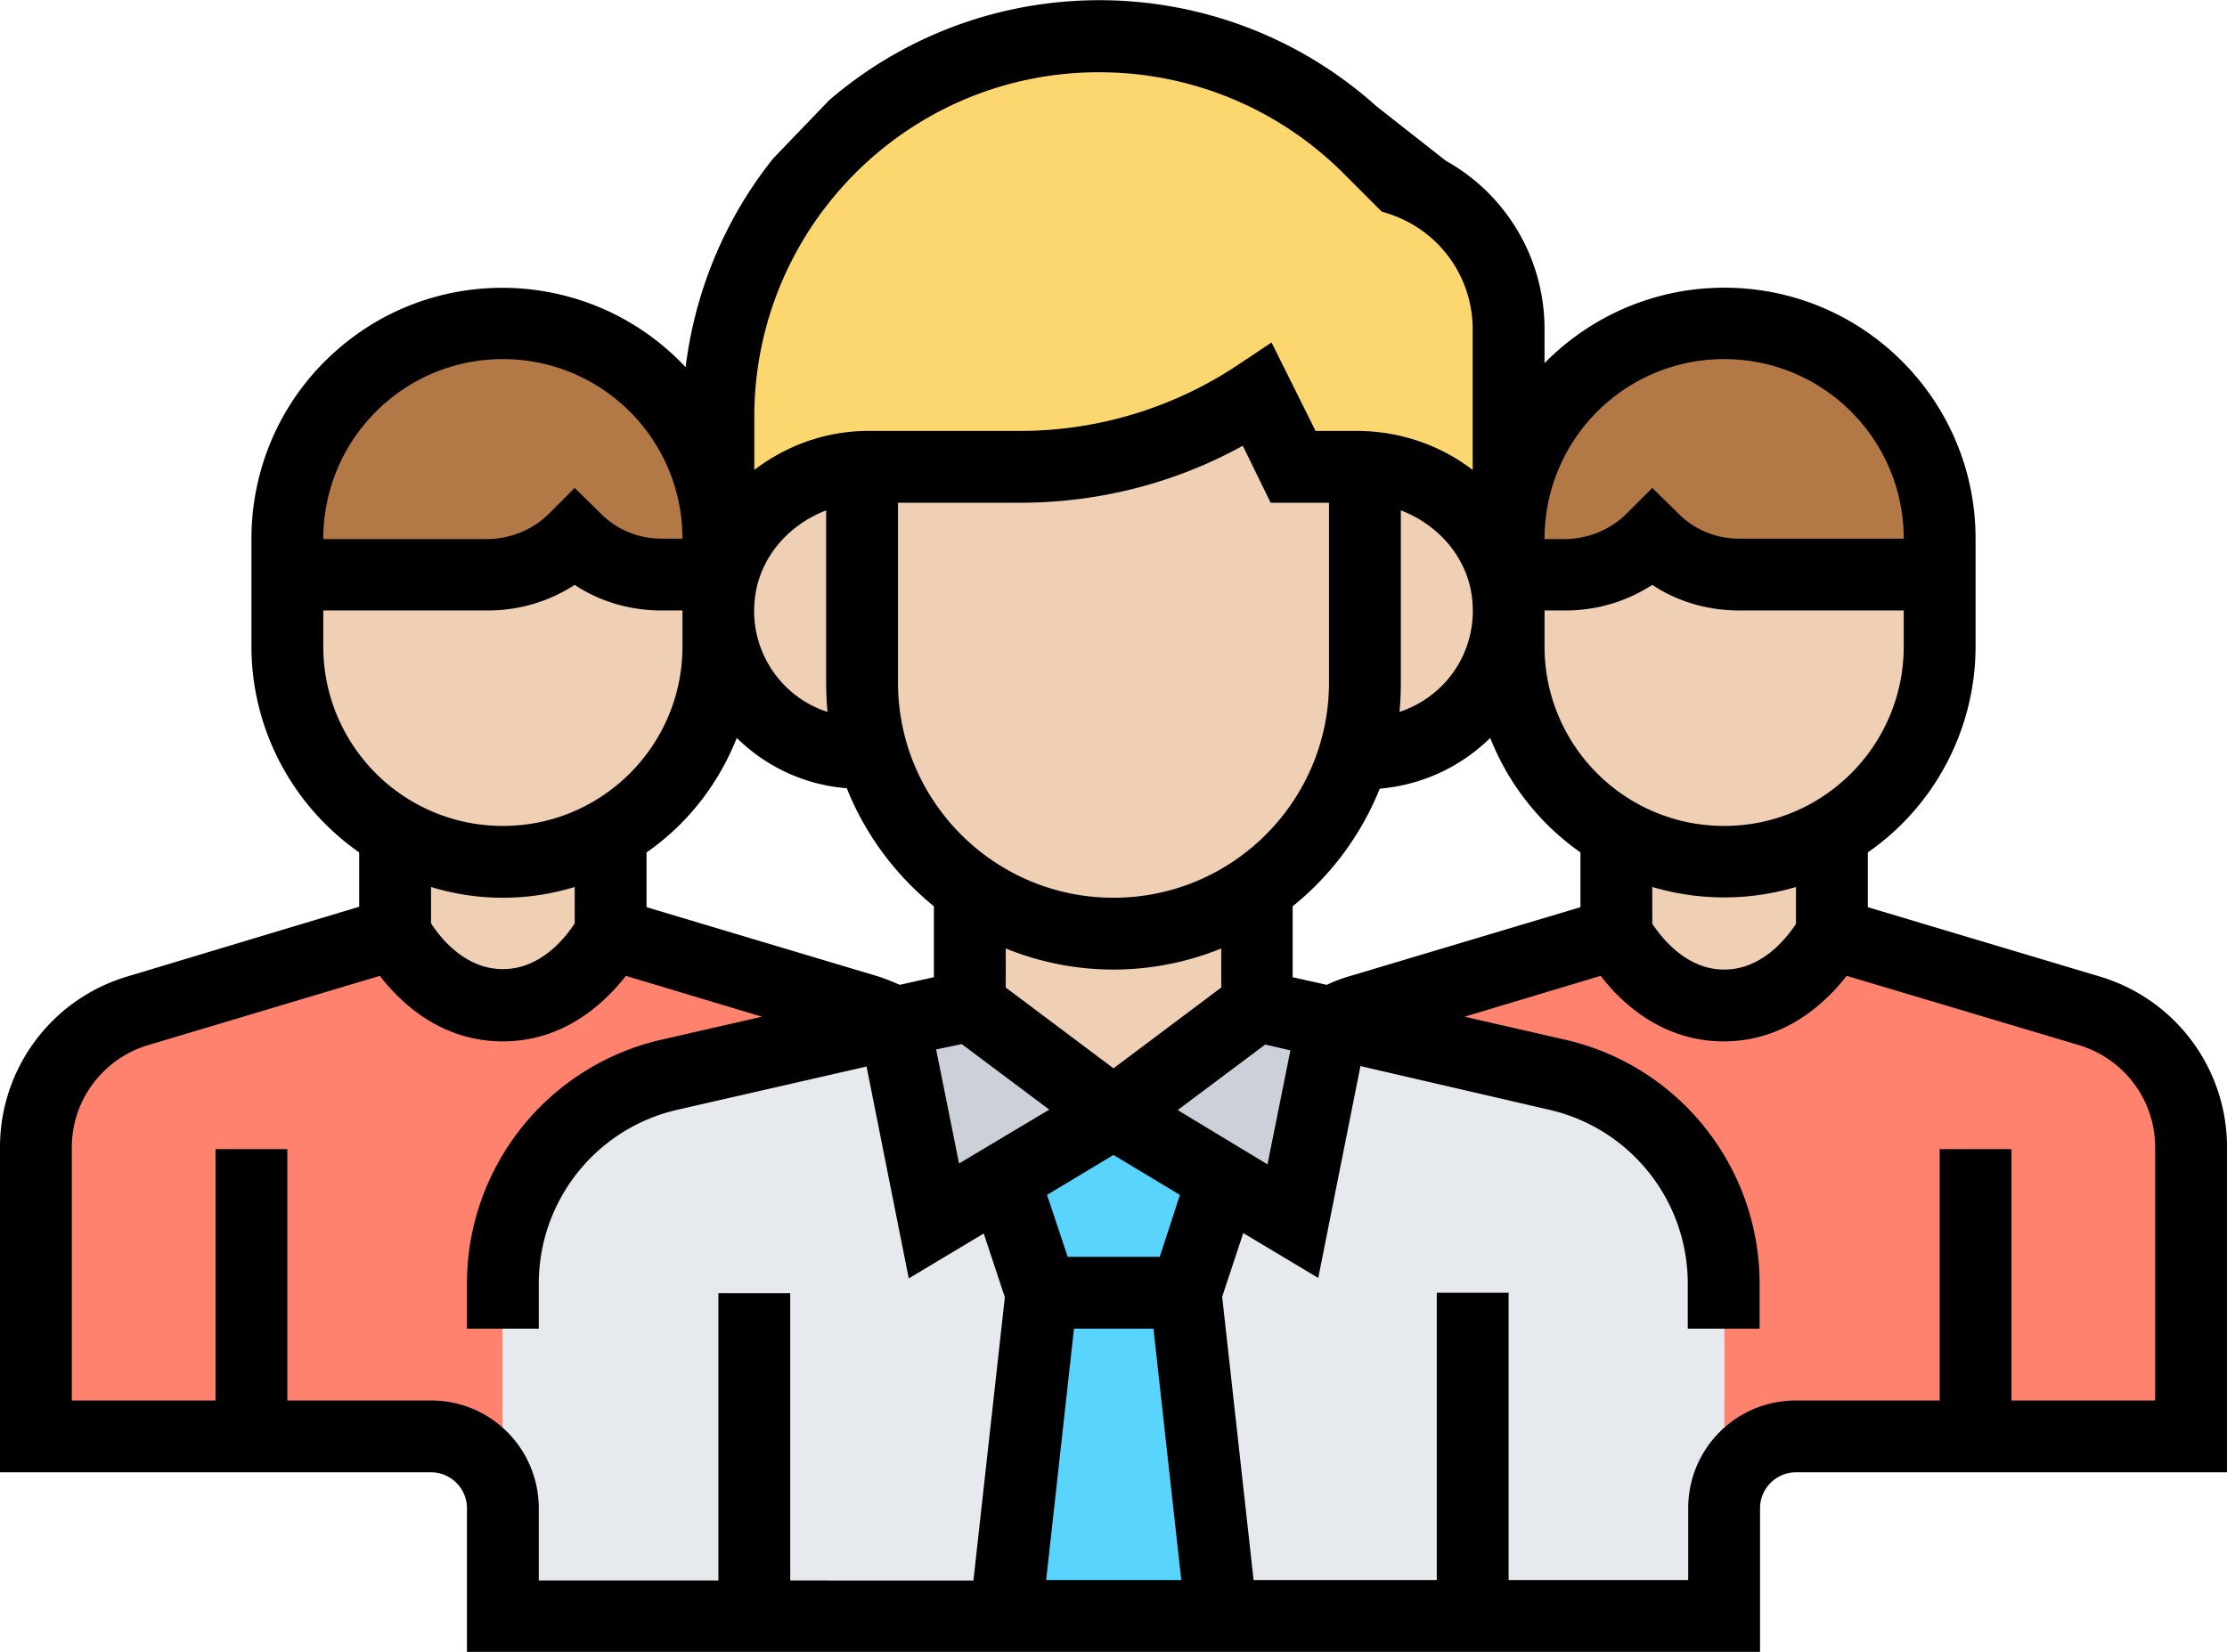 <svg xmlns="http://www.w3.org/2000/svg" viewBox="0 0 496 368"><path d="M440 320h-40c-8.8 0-16 7.2-16 16v-49.8c0-22.3-15.4-41.7-37.2-46.7l-50.2-11.6c2-1.1 4.1-2 6.2-2.7L360 208s8 16 24 16 24-16 24-16l57.2 17.1c13.5 4.1 22.8 16.6 22.8 30.7V320h-48zm-240.8-92.1l-50 11.5c-21.8 5-37.2 24.4-37.2 46.7V336c0-8.8-7.2-16-16-16H8v-64.2c0-14.1 9.3-26.6 22.8-30.7L88 208s8 16 24 16 24-16 24-16l57.2 17.1c2.2.7 4.3 1.6 6.2 2.7l-.2.1z" fill="#ff826e"/><path d="M168 360h-56v-73.8c0-22.3 15.4-41.7 37.2-46.7l50-11.5 16.8-4h64l16.8 4.1.1-.2 49.9 11.5c21.8 5 37.2 24.4 37.2 46.7V360H168z" fill="#e6e9ed"/><g fill="#59d4fd"><path d="M264 288l8 72h-48l8-72h32z"/><path d="M272.7 262.8l-.7 1.2-8 24h-32l-8-24-.7-1.2L248 248l24.7 14.8z"/></g><g fill="#ccd1d9"><path d="M296.6 227.8l.3.1-.1.2L288 272l-15.3-9.2L248 248l32-24 16.6 3.8z"/><path d="M199.4 227.8L216 224l32 24-24.7 14.8L208 272l-8.8-44.1.2-.1z"/></g><path d="M368 120a27.24 27.24 0 0 1-19.3 8H336v-8c0-26.5 21.5-48 48-48s48 21.5 48 48v8h-44.7a27.24 27.24 0 0 1-19.3-8zm-220.7 8c-7.2 0-14.2-2.9-19.3-8a27.24 27.24 0 0 1-19.3 8H64v-8c0-26.5 21.5-48 48-48s48 21.5 48 48v8h-12.7z" fill="#b27946"/><path d="M186.6 31.2c24.3-23 59.8-29.6 90.7-16.7 10.3 4.3 19.6 10.5 27.5 18.4L312 40c7 2.3 13.1 6.8 17.4 12.8 4.3 5.9 6.7 13.1 6.6 20.5V136c0-1-.1-2.1-.2-3.1-1.5-16.2-15.7-28.2-31.8-28.8-.5-.1-.9-.1-1.4-.1H288l-8-16c-15.7 10.4-34.1 16-52.9 16h-33.8c-.5 0-.9 0-1.4.1-16.2.6-30.3 12.6-31.8 28.8-.1 1-.2 2.1-.2 3.1V92.9c.1-23.4 9.7-45.7 26.7-61.7z" fill="#fcd770"/><g fill="#f0d0b4"><path d="M360 185.5a47.88 47.88 0 0 0 48 0V208s-8 16-24 16-24-16-24-16v-22.5zm-272 0l24 6.5c8.4 0 16.7-2.2 24-6.5V208s-8 16-24 16-24-16-24-16v-22.5z"/><path d="M136 185.5c-7.3 4.3-15.6 6.5-24 6.5l-24-6.5c-3.6-2.1-7-4.6-9.9-7.6C69 169 64 156.7 64 144v-16h44.7c7.2 0 14.2-2.9 19.3-8a27.24 27.24 0 0 0 19.3 8H160v16c0 17.1-9.1 33-24 41.5zm224 0c-14.9-8.5-24-24.4-24-41.5v-16h12.7c7.2 0 14.2-2.9 19.3-8a27.24 27.24 0 0 0 19.3 8H432v16c0 12.7-5 25-14.1 33.9-2.9 3-6.3 5.5-9.9 7.6-14.8 8.7-33.2 8.7-48 0z"/><path d="M216 224v-24l.7-1.5c23.6 9.1 27.4 9.5 31.3 9.5 11.1 0 22-3.3 31.3-9.5l.7 1.5v24l-32 24-32-24zm120-88c0 17.7-14.4 32-32 32l-2.2-.6c1.5-5 2.2-10.2 2.2-15.4v-47.9c16.2.6 30.3 12.6 31.8 28.8.1 1 .2 2.1.2 3.1zm-144 16c0 5.2.7 10.4 2.2 15.4l-2.2.6c-17.6 0-32-14.3-32-31.9v-.1c0-1 .1-2.1.2-3.1 1.5-16.2 15.7-28.2 31.8-28.8V152z"/><path d="M304 104.1V152c0 5.2-.7 10.4-2.2 15.4C295 191.5 273 208 248 208c-3.8 0-7.7-.4-31.3-9.5-3-2-5.8-4.3-8.3-6.9-6.7-6.7-11.6-15-14.2-24.2-1.5-5-2.2-10.2-2.2-15.4v-47.9c.5-.1.9-.1 1.4-.1h33.8c18.8 0 37.2-5.6 52.9-16l8 16h14.6c.4 0 .8 0 1.3.1z"/></g><path d="M306.6 23.7c-34.5-31-86.7-31.6-121.9-1.4l-12.5 13c-10.7 13.4-17.4 29.5-19.5 46.5-21.1-22.5-56.5-23.7-79-2.6C62.4 89.7 56 104.5 56 120v24c0 18.3 9 35.4 24 45.9V202l-51.5 15.5c-17 5-28.6 20.6-28.5 38.3V328h96c4.4 0 8 3.6 8 8v32h288v-32c0-4.4 3.6-8 8-8h96v-72.2c.1-17.7-11.5-33.3-28.5-38.3L416 202.1v-12.2c15-10.4 24-27.6 24-45.9v-24c0-30.9-25.1-56-56.1-55.9-15 0-29.4 6.1-39.9 16.8v-7.6a42.89 42.89 0 0 0-22-37.5l-15.4-12.1zm25.3 140.7c4.1 10.3 11 19.1 20.1 25.5v12.2l-51.5 15.4a34.05 34.05 0 0 0-5 1.9l-7.6-1.7v-15.8c8.6-6.9 15.3-16 19.4-26.2 9.3-.8 18-4.8 24.6-11.3zM248 216a63.73 63.73 0 0 0 24-4.7v8.7l-24 18-24-18v-8.7a63.73 63.73 0 0 0 24 4.7zm-33.8 16.6l19.5 14.6-20.1 12-5.1-25.4 5.7-1.2zm25 63.4h17.7l6.2 56H233l6.2-56zm19.1-16h-20.5l-4.6-13.8 14.8-8.9 14.8 8.9-4.5 13.8zm4-32.7l19.5-14.6 5.6 1.3-5.1 25.4-20-12.1zm59.5-95.2c-2.8 3-6.2 5.2-10.1 6.5.2-2.2.3-4.4.3-6.6v-38.3c8.6 3.3 15 10.8 15.9 19.9.7 6.8-1.5 13.5-6.1 18.5zM296 152c0 26.5-21.5 48-48 48s-48-21.5-48-48v-40h27.2c17.3 0 34.4-4.3 49.6-12.7L283 112h13v40zm-111.7 6.6c-10.6-3.4-17.4-13.9-16.2-25 .9-9.1 7.3-16.6 15.9-19.9V152c0 2.2.1 4.4.3 6.6zm4.3 17c4.1 10.3 10.8 19.3 19.4 26.3v15.8l-7.6 1.7c-1.6-.7-3.3-1.4-4.9-1.9L144 202.1v-12.2c9.1-6.3 16-15.2 20.1-25.5 6.6 6.5 15.3 10.5 24.5 11.2zM112 80c22.1 0 40 17.9 40 40h-4.7c-5.1 0-10-2-13.6-5.7l-5.7-5.6-5.7 5.7c-3.6 3.6-8.5 5.6-13.6 5.7H72C72 97.9 89.9 80 112 80zm-40 64v-8h36.7c6.9 0 13.6-2 19.3-5.7 5.7 3.8 12.5 5.7 19.3 5.7h4.7v8c0 22.1-17.9 40-40 40s-40-17.9-40-40zm40 56a54.43 54.43 0 0 0 16-2.4v8.1c-2 3.1-7.5 10.2-16 10.2s-14-7.1-16-10.2v-8.1a54.43 54.43 0 0 0 16 2.4zM96 312H64v-56H48v56H16v-56.2c-.1-10.6 6.9-20 17.1-23l51.5-15.4c4.7 6.1 13.7 14.6 27.4 14.6s22.7-8.6 27.4-14.6l30.3 9.1-22.3 5.1c-25.5 5.8-43.5 28.5-43.4 54.6v9.8h16v-9.8c-.1-18.7 12.8-34.9 31-39l42-9.6 9.4 47.2 16.7-10 4.7 14.2-7 63.1H176v-64h-16v64h-40v-16c0-13.4-10.7-24.1-24-24.1zm366.9-79.2c10.2 3 17.2 12.4 17.1 23V312h-32v-56h-16v56h-32c-13.3 0-24 10.7-24 24v16h-40v-64h-16v64h-40.8l-7-63.1 4.7-14.2 16.7 10 9.4-47.2 41.9 9.7c18.2 4.1 31.1 20.3 31 39v9.8h16v-9.8c.1-26.1-17.9-48.8-43.4-54.6l-22.3-5.1 30.3-9.1c4.6 6 13.7 14.6 27.4 14.6s22.7-8.6 27.4-14.6l51.6 15.4zm-62.9-27c-2 3.1-7.5 10.2-16 10.2s-14-7.2-16-10.2v-8.2a56.22 56.22 0 0 0 32 0v8.2zM384 184c-22.1 0-40-17.9-40-40v-8h4.7c6.9 0 13.6-2 19.3-5.7 5.7 3.8 12.5 5.7 19.3 5.7H424v8c0 22.1-17.9 40-40 40zm0-104c22.1 0 40 17.9 40 40h-36.7c-5.1 0-10-2-13.6-5.7l-5.7-5.6-5.7 5.7c-3.6 3.6-8.5 5.6-13.6 5.7H344c0-22.2 17.9-40.1 40-40.1zm-56 24.7c-7.3-5.6-16.2-8.6-25.4-8.7H293l-9.8-19.7-7.5 5C261.3 90.9 244.4 96 227.2 96h-33.8c-9.2 0-18.1 3.1-25.4 8.7V92.9c0-42.4 34.4-76.9 76.9-76.8 20.4 0 39.9 8.1 54.3 22.5l8.5 8.5 1.8.6c11.1 3.7 18.5 14 18.5 25.7v31.3z"/></svg>